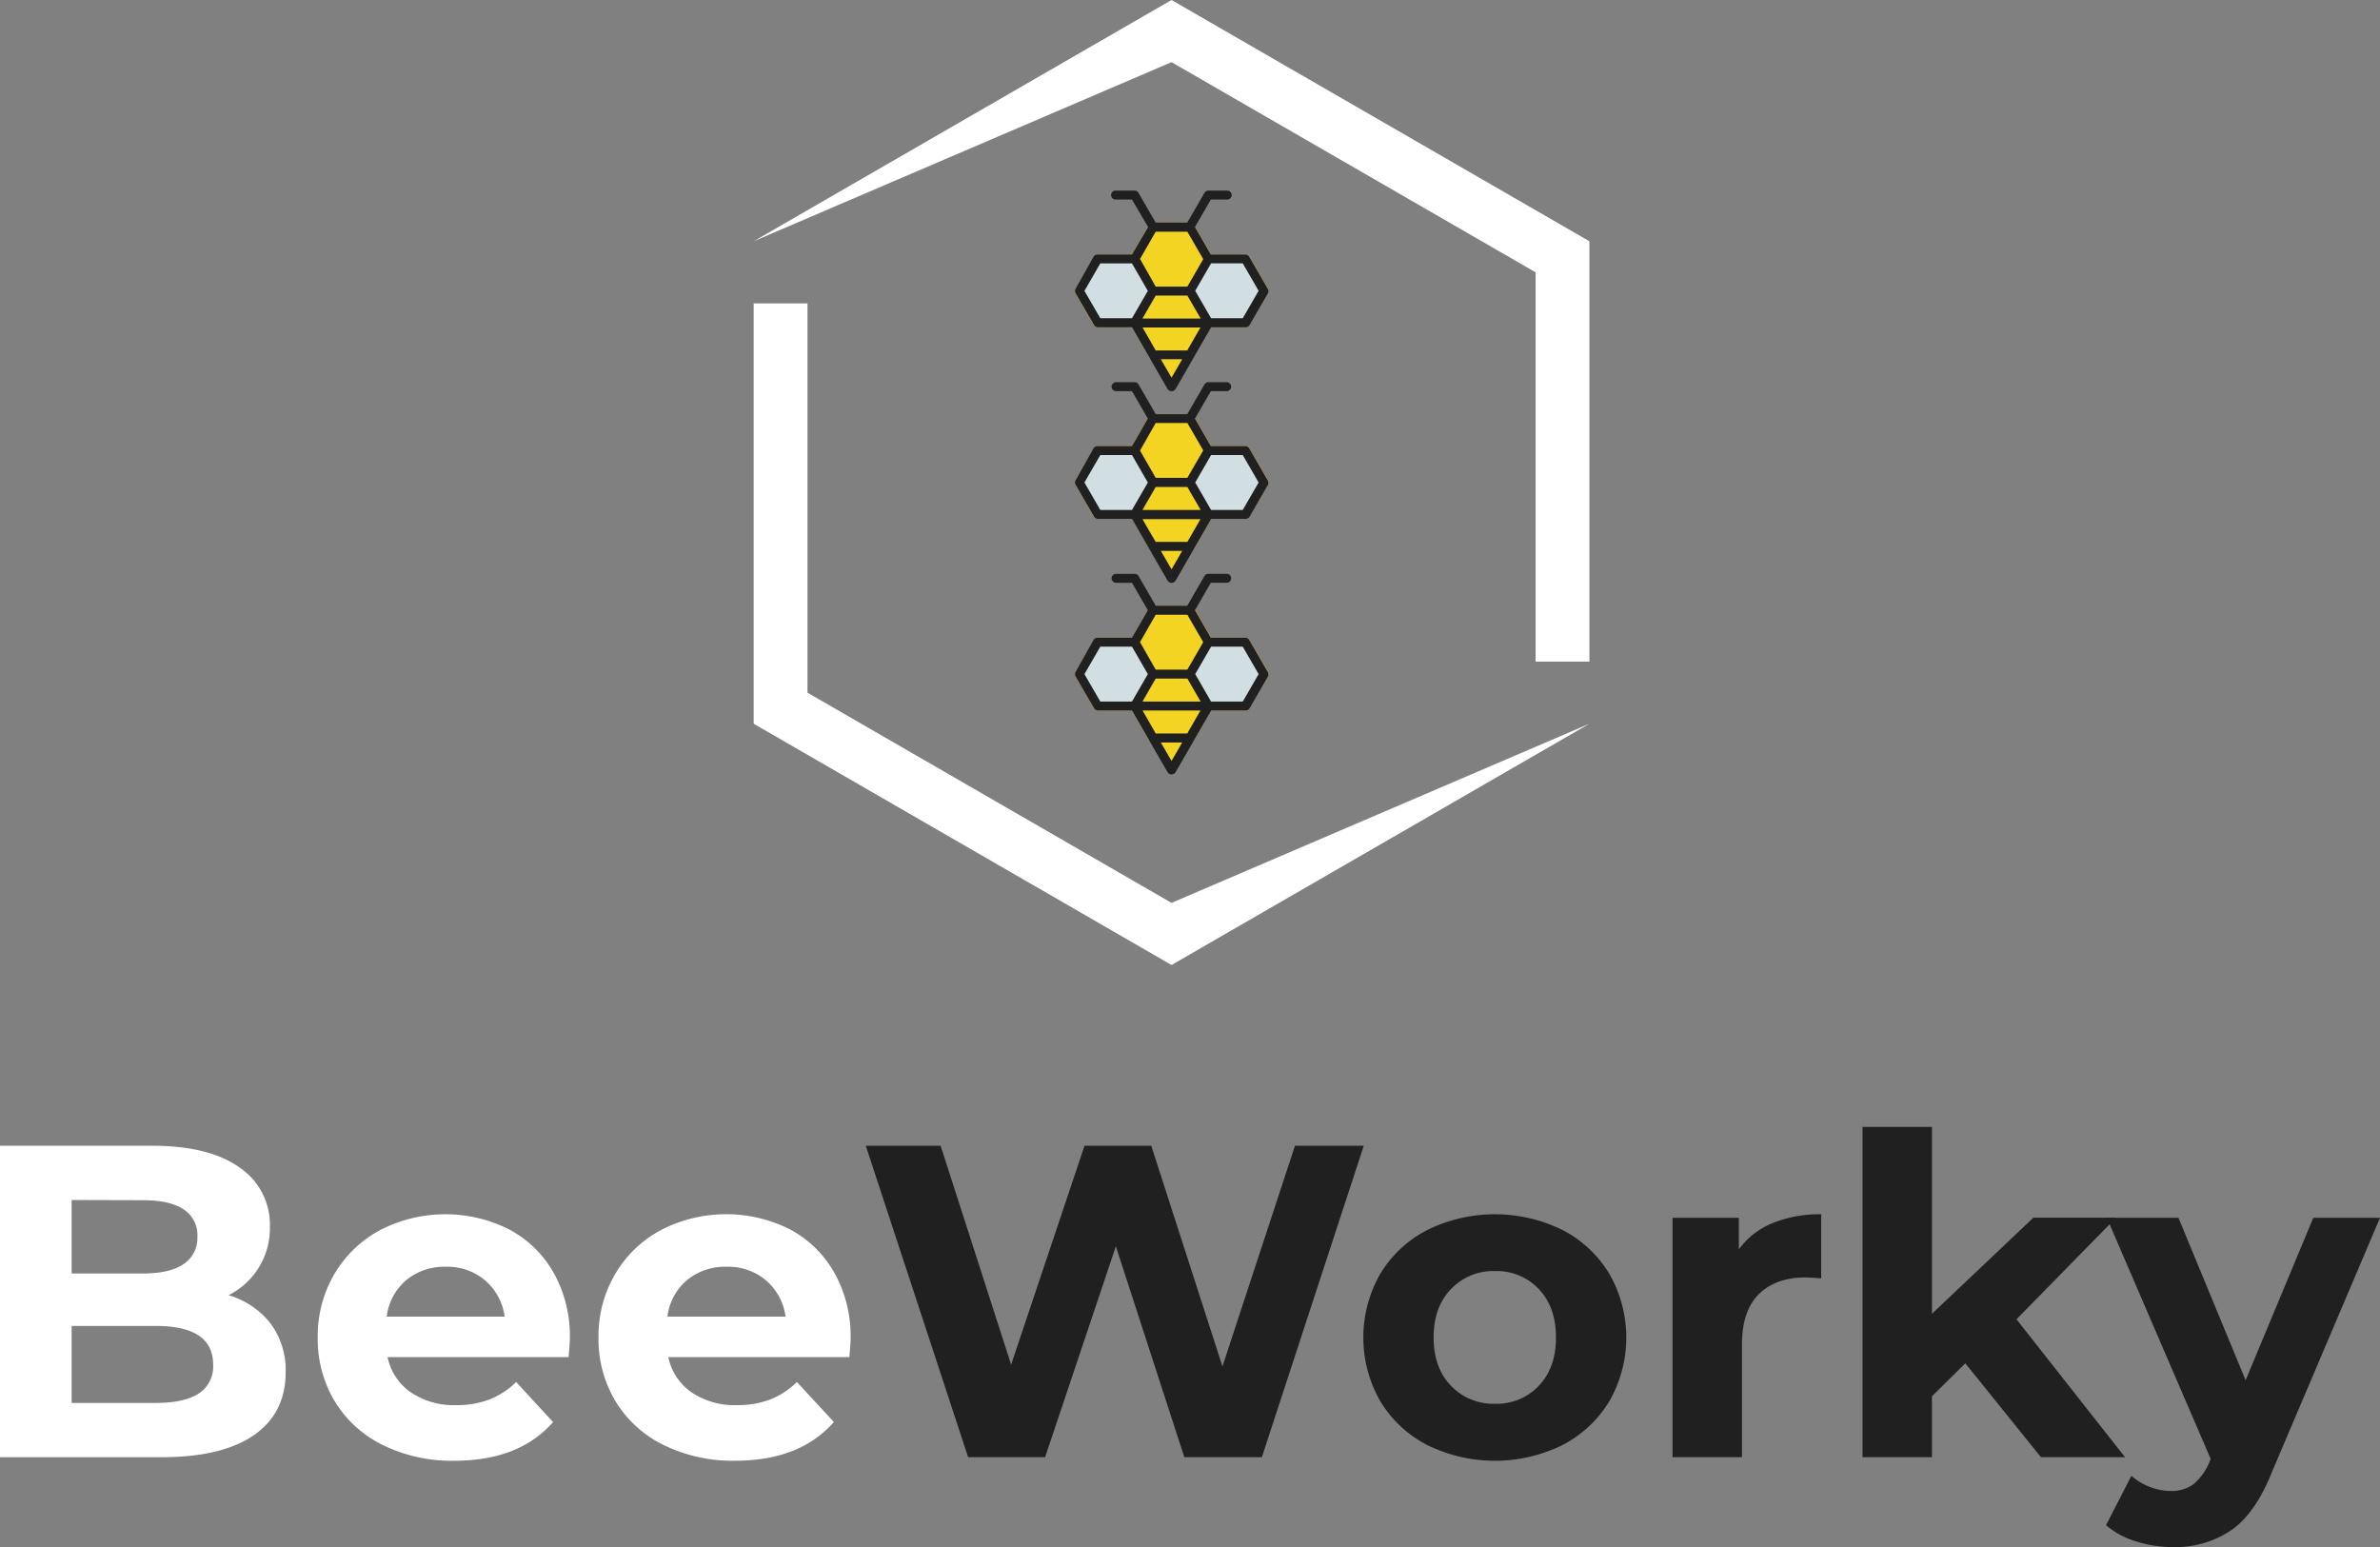 <svg xmlns="http://www.w3.org/2000/svg" viewBox="0 0 590.81 384.05"><rect x="0" y="0" width="590.81" height="384.05" fill="#808080" stroke="none"/><defs><style>.cls-1{fill:#f5d326;}.cls-2{fill:#efb025;}.cls-3{fill:#d2dfe2;}.cls-4{fill:#f4d422;}.cls-5{fill:#202021;}.cls-6{fill:#392b1b;}.cls-7{fill:#fff;}</style></defs><g id="Layer_2" data-name="Layer 2"><g id="Layer_1-2" data-name="Layer 1"><polygon class="cls-1" points="295.4 56.35 286.24 56.35 281.67 64.28 286.24 72.21 295.4 72.21 299.97 64.28 295.4 56.35"/><path class="cls-2" d="M295.4,73.32h-9.16a1.12,1.12,0,0,1-1-.55l-4.58-7.93a1.1,1.1,0,0,1,0-1.11l4.58-7.93a1.13,1.13,0,0,1,1-.56h9.16a1.13,1.13,0,0,1,1,.56l4.58,7.93a1.1,1.1,0,0,1,0,1.11l-4.58,7.93A1.12,1.12,0,0,1,295.4,73.32Zm-8.51-2.22h7.86l3.94-6.82-3.94-6.81h-7.86L283,64.28Z"/><polygon class="cls-1" points="295.4 72.21 286.24 72.21 281.67 80.14 286.24 88.06 295.4 88.06 299.97 80.14 295.4 72.21"/><path class="cls-2" d="M295.4,89.18h-9.16a1.11,1.11,0,0,1-1-.56l-4.58-7.93a1.1,1.1,0,0,1,0-1.11l4.58-7.93a1.12,1.12,0,0,1,1-.55h9.16a1.12,1.12,0,0,1,1,.55l4.58,7.93a1.1,1.1,0,0,1,0,1.11l-4.58,7.93A1.11,1.11,0,0,1,295.4,89.18ZM286.89,87h7.86l3.94-6.81-3.94-6.82h-7.86L283,80.14Z"/><polygon class="cls-1" points="281.67 64.28 272.51 64.28 267.94 72.21 272.51 80.14 281.67 80.14 286.24 72.21 281.67 64.28"/><path class="cls-2" d="M281.67,81.25h-9.16a1.11,1.11,0,0,1-1-.56L267,72.77a1.12,1.12,0,0,1,0-1.12l4.58-7.92a1.11,1.11,0,0,1,1-.56h9.16a1.1,1.1,0,0,1,1,.56l4.58,7.92a1.12,1.12,0,0,1,0,1.12l-4.58,7.92A1.1,1.1,0,0,1,281.67,81.25ZM273.16,79H281L285,72.21,281,65.39h-7.86l-3.94,6.82Z"/><polygon class="cls-1" points="309.13 64.28 299.97 64.28 295.4 72.21 299.97 80.14 309.13 80.14 313.7 72.21 309.13 64.28"/><path class="cls-2" d="M309.13,81.25H300a1.11,1.11,0,0,1-1-.56l-4.58-7.92a1.12,1.12,0,0,1,0-1.12L299,63.73a1.11,1.11,0,0,1,1-.56h9.16a1.1,1.1,0,0,1,1,.56l4.58,7.92a1.12,1.12,0,0,1,0,1.12l-4.58,7.92A1.1,1.1,0,0,1,309.13,81.25ZM300.62,79h7.86l3.94-6.81-3.94-6.82h-7.86l-3.94,6.82Z"/><polygon class="cls-3" points="281.65 64.28 272.49 64.28 267.92 72.21 272.49 80.14 281.65 80.14 286.22 72.21 281.65 64.28"/><polygon class="cls-3" points="309.15 64.28 299.99 64.28 295.42 72.21 299.99 80.14 309.15 80.14 313.72 72.21 309.15 64.28"/><polygon class="cls-4" points="295.4 72.21 286.24 72.21 281.67 80.14 286.24 88.06 295.4 88.06 299.97 80.14 295.4 72.21"/><polygon class="cls-4" points="295.4 56.35 286.24 56.35 281.67 64.28 286.24 72.21 295.4 72.21 299.97 64.28 295.4 56.35"/><polygon class="cls-4" points="299.97 80.14 290.82 95.99 281.67 80.14 299.97 80.14"/><line class="cls-1" x1="286.24" y1="88.06" x2="295.4" y2="88.06"/><path class="cls-5" d="M314.69,71.65l-4.58-7.92a1.11,1.11,0,0,0-1-.56h-8.53l-3.94-6.82,3.94-6.81h3.94a1.12,1.12,0,1,0,0-2.23H300a1.13,1.13,0,0,0-1,.56l-4.27,7.37h-7.85l-4.26-7.37a1.13,1.13,0,0,0-1-.56h-4.58a1.12,1.12,0,1,0,0,2.23H281L285,56.35,281,63.17h-8.54a1.11,1.11,0,0,0-1,.56L267,71.65a1.12,1.12,0,0,0,0,1.12l4.58,7.92a1.11,1.11,0,0,0,1,.56H281l8.83,15.3a1.1,1.1,0,0,0,1,.55,1.11,1.11,0,0,0,1-.55l4.58-7.93h0l4.26-7.37h8.53a1.11,1.11,0,0,0,1-.56l4.58-7.92A1.12,1.12,0,0,0,314.69,71.65ZM294.75,87h-7.86l-2-3.51-1.26-2.19H298l-3,5.21Zm0-13.63,3.3,5.7H283.6l3.29-5.7Zm-7.86-15.85h7.86l3.94,6.81-3.94,6.82h-7.86L283,64.28ZM269.2,72.21l3.94-6.82H281l3.94,6.82L281,79h-7.86Zm21.62,21.55-2.65-4.58h5.3ZM308.5,79h-7.86l-3.94-6.81,3.94-6.82h7.86l3.94,6.82Z"/><polygon class="cls-1" points="295.4 151.48 286.24 151.48 281.67 159.41 286.24 167.34 295.4 167.34 299.97 159.41 295.4 151.48"/><path class="cls-2" d="M295.4,168.45h-9.16a1.11,1.11,0,0,1-1-.56L280.7,160a1.12,1.12,0,0,1,0-1.12l4.58-7.92a1.11,1.11,0,0,1,1-.56h9.16a1.11,1.11,0,0,1,1,.56l4.58,7.92a1.12,1.12,0,0,1,0,1.12l-4.58,7.92A1.11,1.11,0,0,1,295.4,168.45Zm-8.51-2.23h7.86l3.94-6.81-3.94-6.81h-7.86L283,159.41Z"/><polygon class="cls-1" points="295.4 167.34 286.24 167.34 281.67 175.26 286.24 183.19 295.4 183.19 299.97 175.26 295.4 167.34"/><path class="cls-2" d="M295.4,184.31h-9.16a1.13,1.13,0,0,1-1-.56l-4.58-7.93a1.1,1.1,0,0,1,0-1.11l4.58-7.93a1.13,1.13,0,0,1,1-.56h9.16a1.13,1.13,0,0,1,1,.56l4.58,7.93a1.1,1.1,0,0,1,0,1.11l-4.58,7.93A1.13,1.13,0,0,1,295.4,184.31Zm-8.51-2.23h7.86l3.94-6.82-3.94-6.81h-7.86L283,175.26Z"/><polygon class="cls-1" points="281.67 159.41 272.51 159.41 267.94 167.34 272.51 175.26 281.67 175.26 286.24 167.34 281.67 159.41"/><path class="cls-2" d="M281.67,176.38h-9.16a1.13,1.13,0,0,1-1-.56L267,167.89a1.1,1.1,0,0,1,0-1.11l4.58-7.93a1.12,1.12,0,0,1,1-.55h9.16a1.11,1.11,0,0,1,1,.55l4.58,7.93a1.1,1.1,0,0,1,0,1.11l-4.58,7.93A1.12,1.12,0,0,1,281.67,176.38Zm-8.51-2.23H281l3.94-6.81L281,160.52h-7.86l-3.94,6.82Z"/><polygon class="cls-1" points="309.13 159.41 299.97 159.41 295.4 167.34 299.97 175.26 309.13 175.26 313.7 167.34 309.13 159.41"/><path class="cls-2" d="M309.13,176.38H300a1.13,1.13,0,0,1-1-.56l-4.58-7.93a1.1,1.1,0,0,1,0-1.11l4.58-7.93a1.12,1.12,0,0,1,1-.55h9.16a1.11,1.11,0,0,1,1,.55l4.58,7.93a1.1,1.1,0,0,1,0,1.11l-4.58,7.93A1.12,1.12,0,0,1,309.13,176.38Zm-8.51-2.23h7.86l3.94-6.81-3.94-6.82h-7.86l-3.94,6.82Z"/><polygon class="cls-3" points="281.65 159.41 272.49 159.41 267.92 167.34 272.49 175.27 281.65 175.27 286.22 167.34 281.65 159.41"/><polygon class="cls-3" points="309.15 159.41 299.99 159.41 295.42 167.34 299.99 175.27 309.15 175.27 313.72 167.34 309.15 159.41"/><polygon class="cls-4" points="295.4 167.34 286.24 167.34 281.67 175.27 286.24 183.19 295.4 183.19 299.97 175.27 295.4 167.34"/><polygon class="cls-4" points="295.4 151.49 286.24 151.49 281.67 159.41 286.24 167.34 295.4 167.34 299.97 159.41 295.4 151.49"/><polygon class="cls-4" points="299.97 175.27 290.82 191.12 281.67 175.27 299.97 175.27"/><line class="cls-1" x1="286.24" y1="183.2" x2="295.4" y2="183.2"/><path class="cls-5" d="M314.69,166.78l-4.58-7.92a1.11,1.11,0,0,0-1-.56h-8.53l-3.94-6.82,3.94-6.82h3.94a1.11,1.11,0,1,0,0-2.22H300a1.12,1.12,0,0,0-1,.55l-4.27,7.38H286.9L282.63,143a1.12,1.12,0,0,0-1-.55h-4.58a1.11,1.11,0,1,0,0,2.22H281l3.94,6.82L281,158.3h-8.54a1.11,1.11,0,0,0-1,.56L267,166.78a1.12,1.12,0,0,0,0,1.12l4.58,7.93a1.12,1.12,0,0,0,1,.55H281l8.83,15.3a1.11,1.11,0,0,0,1,.56,1.12,1.12,0,0,0,1-.56l4.58-7.93h0l4.26-7.37h8.53a1.12,1.12,0,0,0,1-.55l4.58-7.93A1.12,1.12,0,0,0,314.69,166.78Zm-19.94,15.3h-7.86l-2-3.51-1.26-2.19H298l-3,5.21Zm0-13.63,3.3,5.71H283.6l3.29-5.71Zm-7.86-15.85h7.86l3.94,6.81-3.94,6.82h-7.86L283,159.41ZM269.2,167.34l3.94-6.81H281l3.94,6.81L281,174.16h-7.86Zm21.62,21.56-2.65-4.59h5.3Zm17.68-14.74h-7.86l-3.94-6.82,3.94-6.81h7.86l3.94,6.81Z"/><polygon class="cls-1" points="295.4 103.92 286.24 103.92 281.67 111.85 286.24 119.77 295.4 119.77 299.97 111.85 295.4 103.92"/><path class="cls-2" d="M295.4,120.89h-9.16a1.13,1.13,0,0,1-1-.56l-4.58-7.93a1.1,1.1,0,0,1,0-1.11l4.58-7.93a1.12,1.12,0,0,1,1-.55h9.16a1.12,1.12,0,0,1,1,.55l4.58,7.93a1.1,1.1,0,0,1,0,1.11l-4.58,7.93A1.13,1.13,0,0,1,295.4,120.89Zm-8.51-2.23h7.86l3.94-6.81L294.75,105h-7.86L283,111.85Z"/><polygon class="cls-1" points="295.4 119.77 286.24 119.77 281.67 127.7 286.24 135.63 295.4 135.63 299.97 127.7 295.4 119.77"/><path class="cls-2" d="M295.4,136.74h-9.16a1.11,1.11,0,0,1-1-.56l-4.58-7.92a1.12,1.12,0,0,1,0-1.12l4.58-7.92a1.11,1.11,0,0,1,1-.56h9.16a1.11,1.11,0,0,1,1,.56l4.58,7.92a1.12,1.12,0,0,1,0,1.12l-4.58,7.92A1.11,1.11,0,0,1,295.4,136.74Zm-8.51-2.23h7.86l3.94-6.81-3.94-6.81h-7.86L283,127.7Z"/><polygon class="cls-1" points="281.67 111.85 272.51 111.85 267.94 119.77 272.51 127.7 281.67 127.7 286.24 119.77 281.67 111.85"/><path class="cls-2" d="M281.67,128.81h-9.16a1.12,1.12,0,0,1-1-.55L267,120.33a1.1,1.1,0,0,1,0-1.11l4.58-7.93a1.13,1.13,0,0,1,1-.56h9.16a1.12,1.12,0,0,1,1,.56l4.58,7.93a1.1,1.1,0,0,1,0,1.11l-4.58,7.93A1.11,1.11,0,0,1,281.67,128.81Zm-8.51-2.22H281l3.94-6.82L281,113h-7.86l-3.94,6.81Z"/><polygon class="cls-1" points="309.13 111.85 299.97 111.85 295.4 119.77 299.97 127.7 309.13 127.7 313.7 119.77 309.13 111.85"/><path class="cls-2" d="M309.13,128.81H300a1.12,1.12,0,0,1-1-.55l-4.58-7.93a1.1,1.1,0,0,1,0-1.11l4.58-7.93a1.13,1.13,0,0,1,1-.56h9.16a1.12,1.12,0,0,1,1,.56l4.58,7.93a1.1,1.1,0,0,1,0,1.11l-4.58,7.93A1.11,1.11,0,0,1,309.13,128.81Zm-8.51-2.22h7.86l3.94-6.82L308.48,113h-7.86l-3.94,6.81Z"/><line class="cls-1" x1="286.24" y1="135.63" x2="295.4" y2="135.63"/><path class="cls-6" d="M295.4,136.75h-9.16a1.12,1.12,0,0,1,0-2.23h9.16a1.12,1.12,0,0,1,0,2.23Z"/><polygon class="cls-3" points="281.65 111.85 272.49 111.85 267.92 119.78 272.49 127.7 281.65 127.7 286.22 119.78 281.65 111.85"/><polygon class="cls-3" points="309.15 111.85 299.99 111.85 295.42 119.78 299.99 127.7 309.15 127.7 313.72 119.78 309.15 111.85"/><polygon class="cls-4" points="295.4 119.78 286.24 119.78 281.67 127.7 286.24 135.63 295.4 135.63 299.97 127.7 295.4 119.78"/><polygon class="cls-4" points="295.4 103.92 286.24 103.92 281.67 111.85 286.24 119.78 295.4 119.78 299.97 111.85 295.4 103.92"/><polygon class="cls-4" points="299.97 127.7 290.82 143.56 281.67 127.7 299.97 127.7"/><line class="cls-1" x1="286.24" y1="135.62" x2="295.4" y2="135.62"/><path class="cls-5" d="M314.69,119.22l-4.58-7.93a1.12,1.12,0,0,0-1-.55h-8.53l-3.94-6.83,3.94-6.81h3.94a1.11,1.11,0,1,0,0-2.22H300a1.12,1.12,0,0,0-1,.55l-4.27,7.38H286.9l-4.27-7.38a1.12,1.12,0,0,0-1-.55h-4.58a1.11,1.11,0,1,0,0,2.22H281l3.94,6.81L281,110.74h-8.54a1.12,1.12,0,0,0-1,.55L267,119.22a1.1,1.1,0,0,0,0,1.11l4.58,7.93a1.13,1.13,0,0,0,1,.56H281l8.83,15.3a1.1,1.1,0,0,0,1,.55,1.11,1.11,0,0,0,1-.55l4.58-7.93,4.26-7.37h8.53a1.13,1.13,0,0,0,1-.56l4.58-7.93A1.1,1.1,0,0,0,314.69,119.22Zm-18.32,12.49-1.61,2.8h-7.88l-2.34-4-.94-1.64H298Zm-12.77-5.12,3.29-5.7h7.86l3.3,5.7ZM286.89,105h7.86l3.94,6.81-3.94,6.81h-7.86L283,111.85ZM269.2,119.78l3.94-6.82H281l3.94,6.82L281,126.59h-7.86Zm21.62,21.55-2.65-4.58h5.3Zm17.68-14.74h-7.86l-3.94-6.81,3.94-6.82h7.86l3.94,6.82Z"/><polygon class="cls-7" points="187.09 59.89 290.82 15.43 381.19 67.6 381.19 164.24 394.55 164.24 394.55 59.89 290.82 0 187.09 59.89"/><polygon class="cls-7" points="394.55 179.66 290.82 224.13 200.45 171.95 200.45 75.31 187.09 75.31 187.09 179.66 290.82 239.55 394.55 179.66"/><path class="cls-7" d="M67.16,328.54a19.37,19.37,0,0,1,3.75,12.1q0,10.16-7.9,15.63t-23,5.47H0V284.42H37.78q14.13,0,21.7,5.41A17.13,17.13,0,0,1,67,304.52a18.56,18.56,0,0,1-10.27,17A20.47,20.47,0,0,1,67.16,328.54ZM17.78,297.89v18.23H35.57q6.61,0,10-2.32A7.75,7.75,0,0,0,49,307a7.6,7.6,0,0,0-3.42-6.79q-3.43-2.27-10-2.27Zm31.54,48.05a8,8,0,0,0,3.59-7.18q0-9.61-14.25-9.61H17.78v19.11H38.66Q45.72,348.26,49.32,345.94Z"/><path class="cls-7" d="M141.16,336.88H96.21a14,14,0,0,0,5.74,8.73,19,19,0,0,0,11.26,3.2,22.79,22.79,0,0,0,8.23-1.38,19.93,19.93,0,0,0,6.69-4.36l9.16,9.94q-8.39,9.6-24.52,9.61A38.82,38.82,0,0,1,95,358.7a28.76,28.76,0,0,1-11.93-10.88,30,30,0,0,1-4.2-15.8A30.41,30.41,0,0,1,83,316.28a29.11,29.11,0,0,1,11.38-10.93,35.26,35.26,0,0,1,32-.17A27.52,27.52,0,0,1,137.46,316a32.11,32.11,0,0,1,4,16.29C141.49,332.47,141.38,334,141.16,336.88Zm-40.32-19.1A14.07,14.07,0,0,0,96,326.83h29.27a14.27,14.27,0,0,0-4.86-9,14.5,14.5,0,0,0-9.72-3.37A14.84,14.84,0,0,0,100.84,317.78Z"/><path class="cls-7" d="M210.85,336.88H165.9a14,14,0,0,0,5.74,8.73,19,19,0,0,0,11.27,3.2,22.87,22.87,0,0,0,8.23-1.38,19.89,19.89,0,0,0,6.68-4.36L207,353q-8.4,9.6-24.52,9.61a38.82,38.82,0,0,1-17.78-3.92,28.7,28.7,0,0,1-11.93-10.88,30,30,0,0,1-4.2-15.8,30.41,30.41,0,0,1,4.14-15.74,29,29,0,0,1,11.38-10.93,35.24,35.24,0,0,1,32-.17A27.46,27.46,0,0,1,207.15,316a32.11,32.11,0,0,1,4,16.29C211.19,332.47,211.08,334,210.85,336.88Zm-40.31-19.1a14.07,14.07,0,0,0-4.86,9.05H195a14.27,14.27,0,0,0-4.86-9,14.5,14.5,0,0,0-9.72-3.37A14.84,14.84,0,0,0,170.54,317.78Z"/><path class="cls-5" d="M338.54,284.42l-25.3,77.32H294l-17-52.36-17.57,52.36h-19.1l-25.41-77.32H233.5L251,338.76l18.22-54.34h16.57l17.67,54.78,18-54.78Z"/><path class="cls-5" d="M354.28,358.7a29.13,29.13,0,0,1-11.65-10.88,31.8,31.8,0,0,1,0-31.59,29.06,29.06,0,0,1,11.65-10.88,38,38,0,0,1,33.63,0,29.25,29.25,0,0,1,11.6,10.88,31.8,31.8,0,0,1,0,31.59,29.32,29.32,0,0,1-11.6,10.88,38,38,0,0,1-33.63,0ZM382,344q4.25-4.47,4.25-12T382,320a14.35,14.35,0,0,0-10.88-4.47A14.52,14.52,0,0,0,360.19,320q-4.31,4.47-4.31,12t4.31,12a14.52,14.52,0,0,0,10.93,4.47A14.35,14.35,0,0,0,382,344Z"/><path class="cls-5" d="M440,303.64a31,31,0,0,1,12.09-2.21v15.9c-1.91-.14-3.2-.22-3.86-.22q-7.41,0-11.6,4.14t-4.2,12.43v28.06H415.19V302.31h16.46v7.84A19.12,19.12,0,0,1,440,303.64Z"/><path class="cls-5" d="M487.87,338.43l-8.28,8.17v15.14H462.35v-82h17.24v46.39l25.18-23.86h20.54L500.57,327.5l26.95,34.24H506.65Z"/><path class="cls-5" d="M590.81,302.31,564,365.38q-4.08,10.28-10.11,14.47a24.72,24.72,0,0,1-14.52,4.2,30.12,30.12,0,0,1-9.17-1.44,20.23,20.23,0,0,1-7.4-4l6.3-12.26a14.63,14.63,0,0,0,4.58,2.76,14.13,14.13,0,0,0,5.14,1,9.11,9.11,0,0,0,5.74-1.71,14.59,14.59,0,0,0,4-5.69l.22-.55L523,302.31h17.78l16.67,40.32,16.8-40.32Z"/></g></g></svg>
